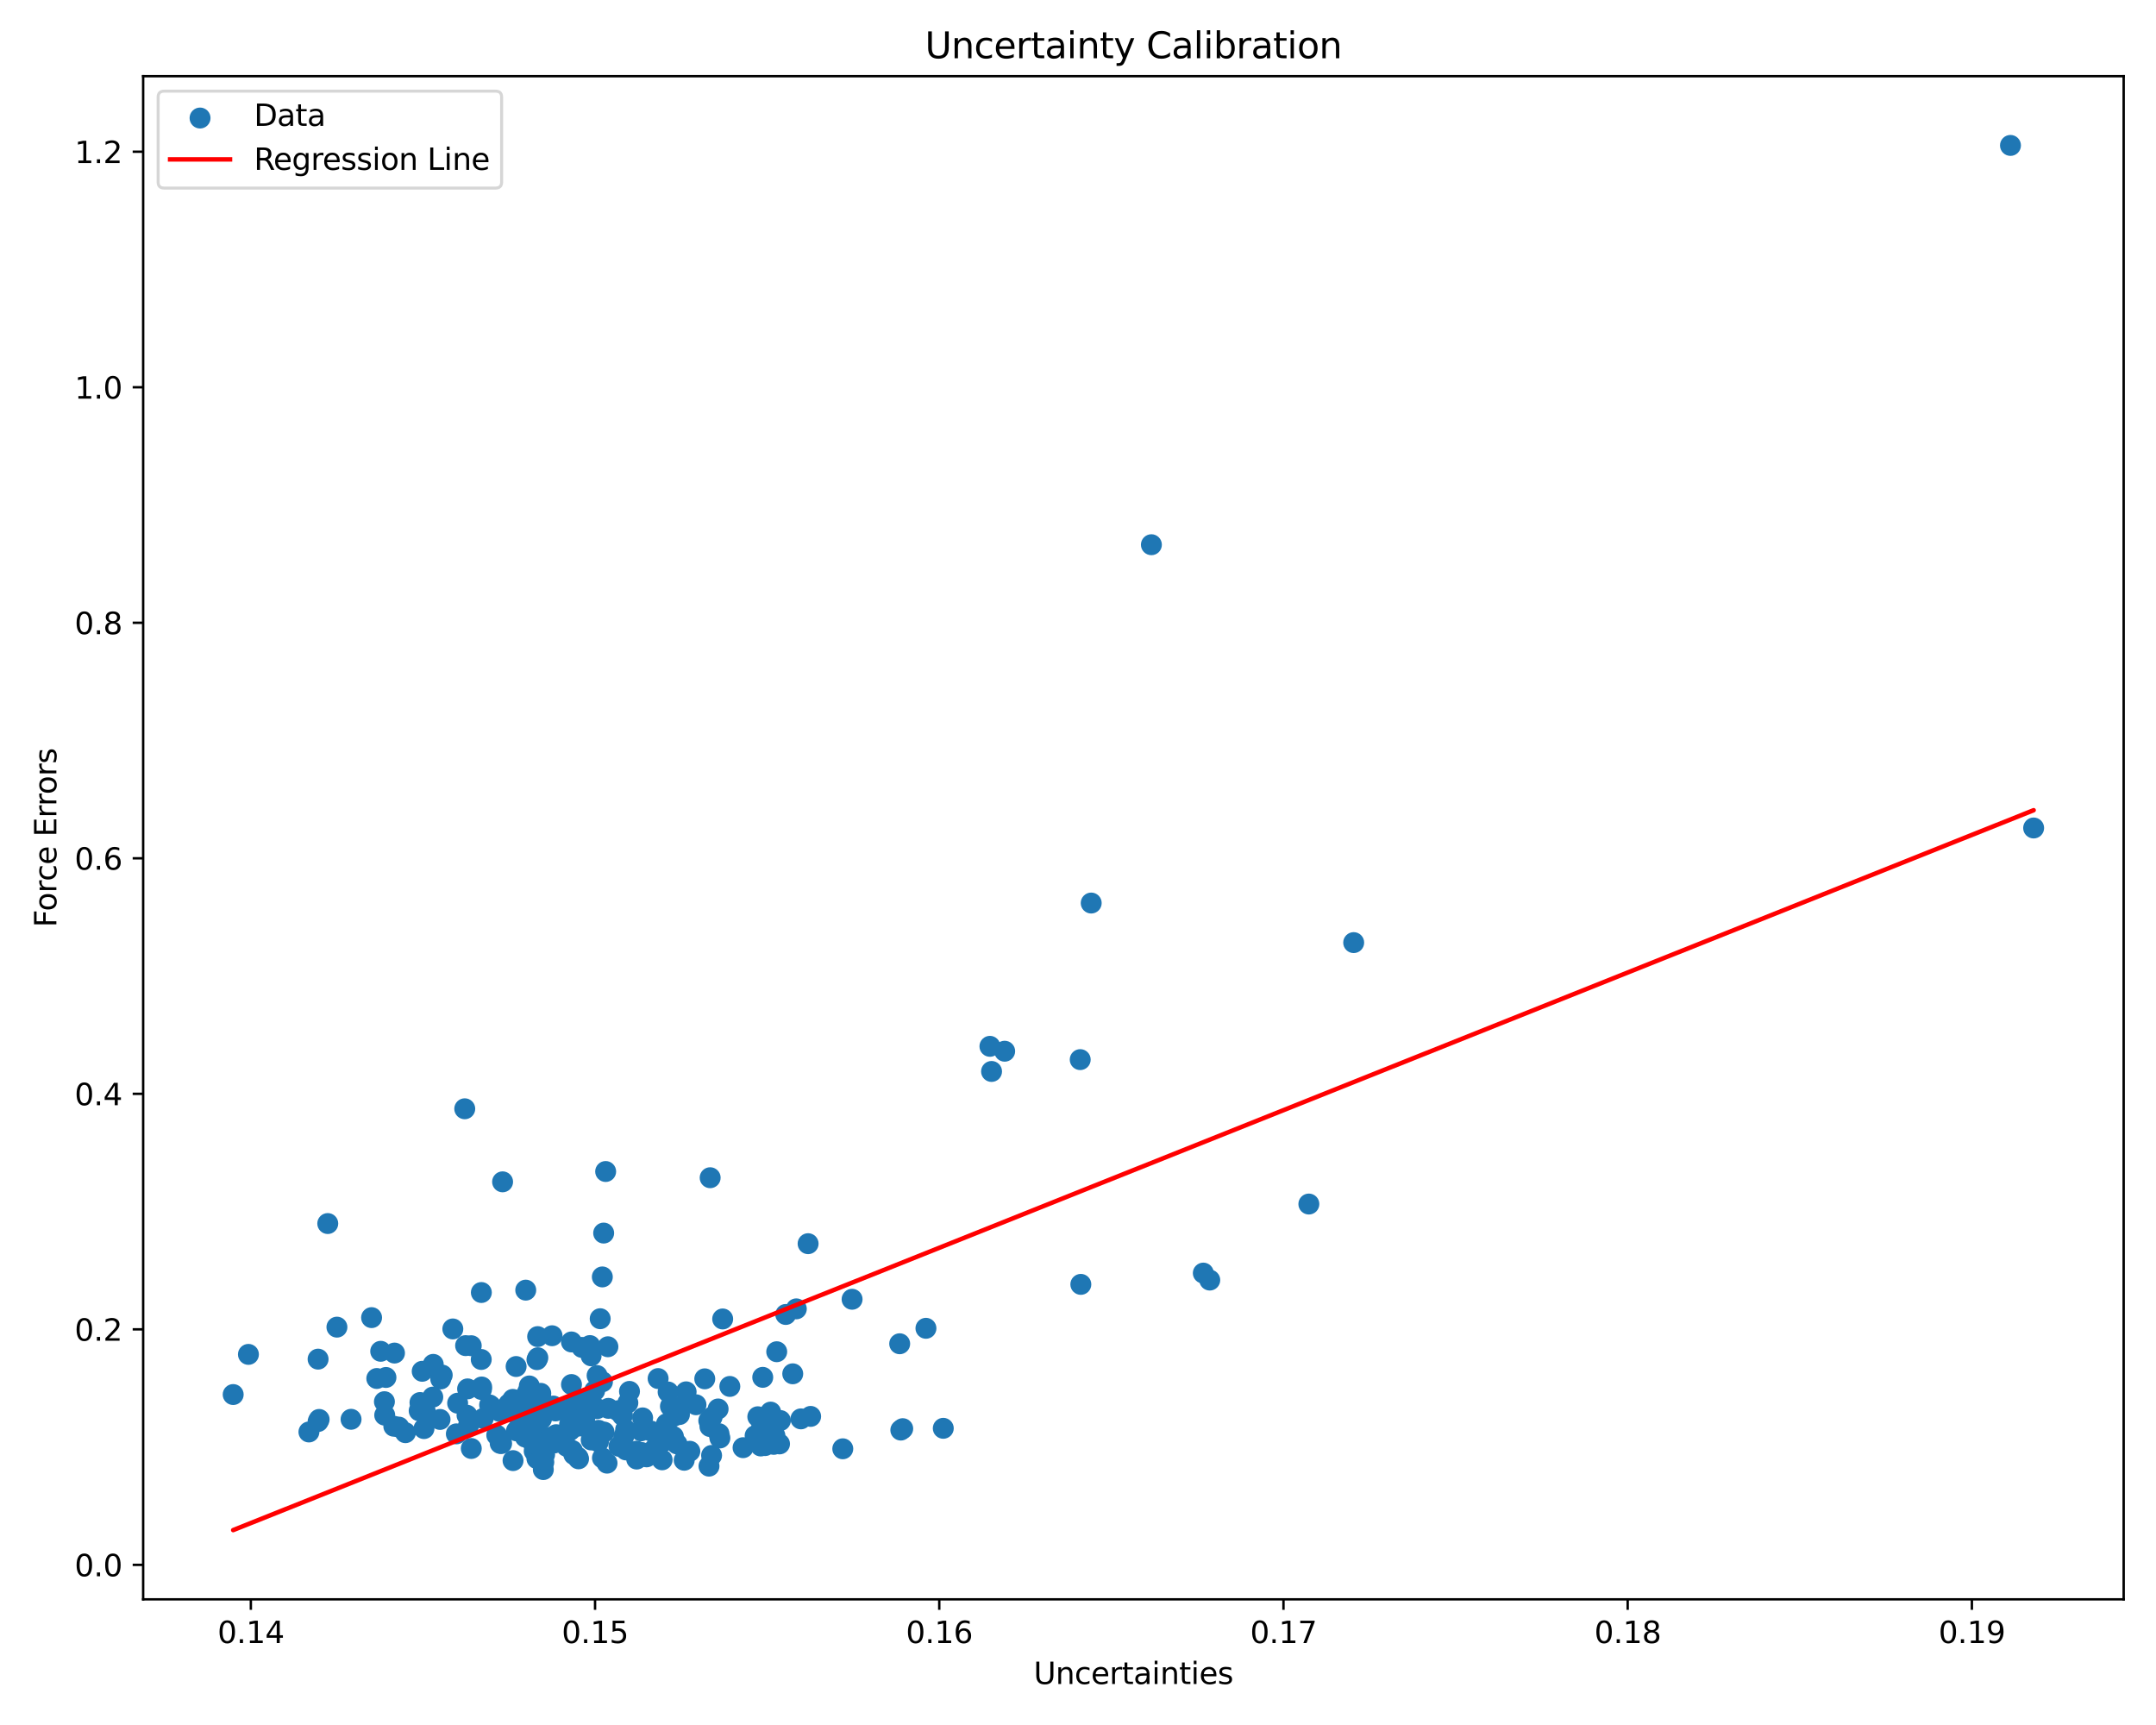 <?xml version="1.0" encoding="utf-8" standalone="no"?>
<!DOCTYPE svg PUBLIC "-//W3C//DTD SVG 1.1//EN"
  "http://www.w3.org/Graphics/SVG/1.1/DTD/svg11.dtd">
<svg xmlns:xlink="http://www.w3.org/1999/xlink" width="720pt" height="576pt" viewBox="0 0 720 576" xmlns="http://www.w3.org/2000/svg" version="1.1">
 <defs>
  <style type="text/css">*{stroke-linejoin: round; stroke-linecap: butt}</style>
 </defs>
 <g id="figure_1">
  <g id="patch_1">
   <path d="M 0 576 
L 720 576 
L 720 0 
L 0 0 
z
" style="fill: #ffffff"/>
  </g>
  <g id="axes_1">
   <g id="patch_2">
    <path d="M 47.81 534.04 
L 709.2 534.04 
L 709.2 25.44 
L 47.81 25.44 
z
" style="fill: #ffffff"/>
   </g>
   <g id="PathCollection_1">
    <defs>
     <path id="m782f84ebf3" d="M 0 3 
C 0.796 3 1.559 2.684 2.121 2.121 
C 2.684 1.559 3 0.796 3 0 
C 3 -0.796 2.684 -1.559 2.121 -2.121 
C 1.559 -2.684 0.796 -3 0 -3 
C -0.796 -3 -1.559 -2.684 -2.121 -2.121 
C -2.684 -1.559 -3 -0.796 -3 0 
C -3 0.796 -2.684 1.559 -2.121 2.121 
C -1.559 2.684 -0.796 3 0 3 
z
" style="stroke: #1f77b4"/>
    </defs>
    <g clip-path="url(#p3d83242214)">
     <use xlink:href="#m782f84ebf3" x="217.453" y="477.872" style="fill: #1f77b4; stroke: #1f77b4"/>
     <use xlink:href="#m782f84ebf3" x="152.399" y="478.787" style="fill: #1f77b4; stroke: #1f77b4"/>
     <use xlink:href="#m782f84ebf3" x="174.069" y="475.34" style="fill: #1f77b4; stroke: #1f77b4"/>
     <use xlink:href="#m782f84ebf3" x="190.533" y="477.487" style="fill: #1f77b4; stroke: #1f77b4"/>
     <use xlink:href="#m782f84ebf3" x="218.556" y="483.83" style="fill: #1f77b4; stroke: #1f77b4"/>
     <use xlink:href="#m782f84ebf3" x="180.879" y="467.641" style="fill: #1f77b4; stroke: #1f77b4"/>
     <use xlink:href="#m782f84ebf3" x="184.792" y="469.498" style="fill: #1f77b4; stroke: #1f77b4"/>
     <use xlink:href="#m782f84ebf3" x="215.947" y="486.464" style="fill: #1f77b4; stroke: #1f77b4"/>
     <use xlink:href="#m782f84ebf3" x="164.045" y="469.619" style="fill: #1f77b4; stroke: #1f77b4"/>
     <use xlink:href="#m782f84ebf3" x="171.33" y="487.716" style="fill: #1f77b4; stroke: #1f77b4"/>
     <use xlink:href="#m782f84ebf3" x="224.891" y="479.685" style="fill: #1f77b4; stroke: #1f77b4"/>
     <use xlink:href="#m782f84ebf3" x="180.874" y="468.68" style="fill: #1f77b4; stroke: #1f77b4"/>
     <use xlink:href="#m782f84ebf3" x="140.437" y="468.49" style="fill: #1f77b4; stroke: #1f77b4"/>
     <use xlink:href="#m782f84ebf3" x="197.426" y="480.826" style="fill: #1f77b4; stroke: #1f77b4"/>
     <use xlink:href="#m782f84ebf3" x="139.984" y="471.082" style="fill: #1f77b4; stroke: #1f77b4"/>
     <use xlink:href="#m782f84ebf3" x="174.276" y="471.327" style="fill: #1f77b4; stroke: #1f77b4"/>
     <use xlink:href="#m782f84ebf3" x="230.371" y="484.593" style="fill: #1f77b4; stroke: #1f77b4"/>
     <use xlink:href="#m782f84ebf3" x="155.205" y="370.236" style="fill: #1f77b4; stroke: #1f77b4"/>
     <use xlink:href="#m782f84ebf3" x="187.852" y="470.86" style="fill: #1f77b4; stroke: #1f77b4"/>
     <use xlink:href="#m782f84ebf3" x="227.722" y="469.548" style="fill: #1f77b4; stroke: #1f77b4"/>
     <use xlink:href="#m782f84ebf3" x="177.075" y="471.348" style="fill: #1f77b4; stroke: #1f77b4"/>
     <use xlink:href="#m782f84ebf3" x="384.511" y="181.889" style="fill: #1f77b4; stroke: #1f77b4"/>
     <use xlink:href="#m782f84ebf3" x="128.375" y="468.044" style="fill: #1f77b4; stroke: #1f77b4"/>
     <use xlink:href="#m782f84ebf3" x="109.457" y="408.56" style="fill: #1f77b4; stroke: #1f77b4"/>
     <use xlink:href="#m782f84ebf3" x="160.712" y="453.949" style="fill: #1f77b4; stroke: #1f77b4"/>
     <use xlink:href="#m782f84ebf3" x="206.704" y="482.935" style="fill: #1f77b4; stroke: #1f77b4"/>
     <use xlink:href="#m782f84ebf3" x="178.401" y="484.552" style="fill: #1f77b4; stroke: #1f77b4"/>
     <use xlink:href="#m782f84ebf3" x="199.847" y="481.442" style="fill: #1f77b4; stroke: #1f77b4"/>
     <use xlink:href="#m782f84ebf3" x="151.221" y="443.75" style="fill: #1f77b4; stroke: #1f77b4"/>
     <use xlink:href="#m782f84ebf3" x="404.002" y="427.434" style="fill: #1f77b4; stroke: #1f77b4"/>
     <use xlink:href="#m782f84ebf3" x="184.363" y="446.023" style="fill: #1f77b4; stroke: #1f77b4"/>
     <use xlink:href="#m782f84ebf3" x="248.149" y="483.399" style="fill: #1f77b4; stroke: #1f77b4"/>
     <use xlink:href="#m782f84ebf3" x="191.64" y="485.694" style="fill: #1f77b4; stroke: #1f77b4"/>
     <use xlink:href="#m782f84ebf3" x="181.374" y="488.261" style="fill: #1f77b4; stroke: #1f77b4"/>
     <use xlink:href="#m782f84ebf3" x="331.132" y="357.773" style="fill: #1f77b4; stroke: #1f77b4"/>
     <use xlink:href="#m782f84ebf3" x="160.783" y="463.976" style="fill: #1f77b4; stroke: #1f77b4"/>
     <use xlink:href="#m782f84ebf3" x="214.606" y="473.453" style="fill: #1f77b4; stroke: #1f77b4"/>
     <use xlink:href="#m782f84ebf3" x="258.392" y="482.288" style="fill: #1f77b4; stroke: #1f77b4"/>
     <use xlink:href="#m782f84ebf3" x="112.516" y="443.148" style="fill: #1f77b4; stroke: #1f77b4"/>
     <use xlink:href="#m782f84ebf3" x="265.931" y="437.043" style="fill: #1f77b4; stroke: #1f77b4"/>
     <use xlink:href="#m782f84ebf3" x="202.721" y="488.566" style="fill: #1f77b4; stroke: #1f77b4"/>
     <use xlink:href="#m782f84ebf3" x="181.44" y="490.714" style="fill: #1f77b4; stroke: #1f77b4"/>
     <use xlink:href="#m782f84ebf3" x="202.261" y="391.183" style="fill: #1f77b4; stroke: #1f77b4"/>
     <use xlink:href="#m782f84ebf3" x="142.252" y="472.455" style="fill: #1f77b4; stroke: #1f77b4"/>
     <use xlink:href="#m782f84ebf3" x="284.558" y="433.841" style="fill: #1f77b4; stroke: #1f77b4"/>
     <use xlink:href="#m782f84ebf3" x="194.343" y="449.917" style="fill: #1f77b4; stroke: #1f77b4"/>
     <use xlink:href="#m782f84ebf3" x="179.312" y="487.055" style="fill: #1f77b4; stroke: #1f77b4"/>
     <use xlink:href="#m782f84ebf3" x="300.454" y="448.698" style="fill: #1f77b4; stroke: #1f77b4"/>
     <use xlink:href="#m782f84ebf3" x="223.119" y="464.799" style="fill: #1f77b4; stroke: #1f77b4"/>
     <use xlink:href="#m782f84ebf3" x="201.149" y="426.383" style="fill: #1f77b4; stroke: #1f77b4"/>
     <use xlink:href="#m782f84ebf3" x="196.028" y="476.573" style="fill: #1f77b4; stroke: #1f77b4"/>
     <use xlink:href="#m782f84ebf3" x="147.682" y="459.164" style="fill: #1f77b4; stroke: #1f77b4"/>
     <use xlink:href="#m782f84ebf3" x="254.374" y="476.514" style="fill: #1f77b4; stroke: #1f77b4"/>
     <use xlink:href="#m782f84ebf3" x="198.11" y="469.762" style="fill: #1f77b4; stroke: #1f77b4"/>
     <use xlink:href="#m782f84ebf3" x="267.466" y="473.78" style="fill: #1f77b4; stroke: #1f77b4"/>
     <use xlink:href="#m782f84ebf3" x="135.395" y="478.393" style="fill: #1f77b4; stroke: #1f77b4"/>
     <use xlink:href="#m782f84ebf3" x="180.537" y="481.243" style="fill: #1f77b4; stroke: #1f77b4"/>
     <use xlink:href="#m782f84ebf3" x="128.476" y="472.539" style="fill: #1f77b4; stroke: #1f77b4"/>
     <use xlink:href="#m782f84ebf3" x="437.097" y="402.047" style="fill: #1f77b4; stroke: #1f77b4"/>
     <use xlink:href="#m782f84ebf3" x="161.36" y="473.638" style="fill: #1f77b4; stroke: #1f77b4"/>
     <use xlink:href="#m782f84ebf3" x="144.683" y="455.579" style="fill: #1f77b4; stroke: #1f77b4"/>
     <use xlink:href="#m782f84ebf3" x="241.339" y="440.418" style="fill: #1f77b4; stroke: #1f77b4"/>
     <use xlink:href="#m782f84ebf3" x="179.315" y="454.01" style="fill: #1f77b4; stroke: #1f77b4"/>
     <use xlink:href="#m782f84ebf3" x="209.676" y="468.436" style="fill: #1f77b4; stroke: #1f77b4"/>
     <use xlink:href="#m782f84ebf3" x="315.011" y="476.932" style="fill: #1f77b4; stroke: #1f77b4"/>
     <use xlink:href="#m782f84ebf3" x="178.24" y="481.285" style="fill: #1f77b4; stroke: #1f77b4"/>
     <use xlink:href="#m782f84ebf3" x="141.995" y="471.156" style="fill: #1f77b4; stroke: #1f77b4"/>
     <use xlink:href="#m782f84ebf3" x="360.946" y="428.87" style="fill: #1f77b4; stroke: #1f77b4"/>
     <use xlink:href="#m782f84ebf3" x="222.579" y="475.407" style="fill: #1f77b4; stroke: #1f77b4"/>
     <use xlink:href="#m782f84ebf3" x="201.192" y="461.395" style="fill: #1f77b4; stroke: #1f77b4"/>
     <use xlink:href="#m782f84ebf3" x="184.23" y="480.127" style="fill: #1f77b4; stroke: #1f77b4"/>
     <use xlink:href="#m782f84ebf3" x="157.385" y="483.671" style="fill: #1f77b4; stroke: #1f77b4"/>
     <use xlink:href="#m782f84ebf3" x="192.978" y="486.614" style="fill: #1f77b4; stroke: #1f77b4"/>
     <use xlink:href="#m782f84ebf3" x="190.275" y="477.614" style="fill: #1f77b4; stroke: #1f77b4"/>
     <use xlink:href="#m782f84ebf3" x="169.911" y="468.792" style="fill: #1f77b4; stroke: #1f77b4"/>
     <use xlink:href="#m782f84ebf3" x="201.191" y="486.828" style="fill: #1f77b4; stroke: #1f77b4"/>
     <use xlink:href="#m782f84ebf3" x="181.88" y="485.685" style="fill: #1f77b4; stroke: #1f77b4"/>
     <use xlink:href="#m782f84ebf3" x="198.588" y="464.367" style="fill: #1f77b4; stroke: #1f77b4"/>
     <use xlink:href="#m782f84ebf3" x="206.316" y="471.061" style="fill: #1f77b4; stroke: #1f77b4"/>
     <use xlink:href="#m782f84ebf3" x="240.11" y="478.729" style="fill: #1f77b4; stroke: #1f77b4"/>
     <use xlink:href="#m782f84ebf3" x="179.548" y="446.31" style="fill: #1f77b4; stroke: #1f77b4"/>
     <use xlink:href="#m782f84ebf3" x="212.607" y="484.561" style="fill: #1f77b4; stroke: #1f77b4"/>
     <use xlink:href="#m782f84ebf3" x="207.87" y="472.635" style="fill: #1f77b4; stroke: #1f77b4"/>
     <use xlink:href="#m782f84ebf3" x="193.208" y="487.121" style="fill: #1f77b4; stroke: #1f77b4"/>
     <use xlink:href="#m782f84ebf3" x="179.612" y="453.374" style="fill: #1f77b4; stroke: #1f77b4"/>
     <use xlink:href="#m782f84ebf3" x="203.01" y="449.699" style="fill: #1f77b4; stroke: #1f77b4"/>
     <use xlink:href="#m782f84ebf3" x="176.156" y="464.9" style="fill: #1f77b4; stroke: #1f77b4"/>
     <use xlink:href="#m782f84ebf3" x="260.323" y="482.139" style="fill: #1f77b4; stroke: #1f77b4"/>
     <use xlink:href="#m782f84ebf3" x="301.469" y="477.047" style="fill: #1f77b4; stroke: #1f77b4"/>
     <use xlink:href="#m782f84ebf3" x="171.677" y="471.86" style="fill: #1f77b4; stroke: #1f77b4"/>
     <use xlink:href="#m782f84ebf3" x="223.895" y="469.582" style="fill: #1f77b4; stroke: #1f77b4"/>
     <use xlink:href="#m782f84ebf3" x="160.857" y="463.134" style="fill: #1f77b4; stroke: #1f77b4"/>
     <use xlink:href="#m782f84ebf3" x="103.167" y="478.155" style="fill: #1f77b4; stroke: #1f77b4"/>
     <use xlink:href="#m782f84ebf3" x="257.357" y="471.519" style="fill: #1f77b4; stroke: #1f77b4"/>
     <use xlink:href="#m782f84ebf3" x="185.728" y="479.057" style="fill: #1f77b4; stroke: #1f77b4"/>
     <use xlink:href="#m782f84ebf3" x="330.59" y="349.384" style="fill: #1f77b4; stroke: #1f77b4"/>
     <use xlink:href="#m782f84ebf3" x="155.487" y="449.323" style="fill: #1f77b4; stroke: #1f77b4"/>
     <use xlink:href="#m782f84ebf3" x="178.665" y="472.465" style="fill: #1f77b4; stroke: #1f77b4"/>
     <use xlink:href="#m782f84ebf3" x="172.471" y="477.78" style="fill: #1f77b4; stroke: #1f77b4"/>
     <use xlink:href="#m782f84ebf3" x="208.939" y="477.339" style="fill: #1f77b4; stroke: #1f77b4"/>
     <use xlink:href="#m782f84ebf3" x="131.743" y="451.805" style="fill: #1f77b4; stroke: #1f77b4"/>
     <use xlink:href="#m782f84ebf3" x="237.635" y="485.992" style="fill: #1f77b4; stroke: #1f77b4"/>
     <use xlink:href="#m782f84ebf3" x="237.815" y="473.158" style="fill: #1f77b4; stroke: #1f77b4"/>
     <use xlink:href="#m782f84ebf3" x="254.049" y="482.835" style="fill: #1f77b4; stroke: #1f77b4"/>
     <use xlink:href="#m782f84ebf3" x="214.303" y="485.021" style="fill: #1f77b4; stroke: #1f77b4"/>
     <use xlink:href="#m782f84ebf3" x="236.699" y="474.373" style="fill: #1f77b4; stroke: #1f77b4"/>
     <use xlink:href="#m782f84ebf3" x="177.935" y="481.684" style="fill: #1f77b4; stroke: #1f77b4"/>
     <use xlink:href="#m782f84ebf3" x="226.083" y="482.135" style="fill: #1f77b4; stroke: #1f77b4"/>
     <use xlink:href="#m782f84ebf3" x="199.39" y="470.369" style="fill: #1f77b4; stroke: #1f77b4"/>
     <use xlink:href="#m782f84ebf3" x="174.983" y="466.816" style="fill: #1f77b4; stroke: #1f77b4"/>
     <use xlink:href="#m782f84ebf3" x="190.834" y="448.094" style="fill: #1f77b4; stroke: #1f77b4"/>
     <use xlink:href="#m782f84ebf3" x="171.252" y="467.268" style="fill: #1f77b4; stroke: #1f77b4"/>
     <use xlink:href="#m782f84ebf3" x="212.619" y="487.198" style="fill: #1f77b4; stroke: #1f77b4"/>
     <use xlink:href="#m782f84ebf3" x="181.818" y="482.59" style="fill: #1f77b4; stroke: #1f77b4"/>
     <use xlink:href="#m782f84ebf3" x="128.89" y="459.954" style="fill: #1f77b4; stroke: #1f77b4"/>
     <use xlink:href="#m782f84ebf3" x="221.441" y="481.382" style="fill: #1f77b4; stroke: #1f77b4"/>
     <use xlink:href="#m782f84ebf3" x="191.347" y="469.57" style="fill: #1f77b4; stroke: #1f77b4"/>
     <use xlink:href="#m782f84ebf3" x="175.432" y="479.875" style="fill: #1f77b4; stroke: #1f77b4"/>
     <use xlink:href="#m782f84ebf3" x="155.964" y="472.571" style="fill: #1f77b4; stroke: #1f77b4"/>
     <use xlink:href="#m782f84ebf3" x="180.834" y="473.804" style="fill: #1f77b4; stroke: #1f77b4"/>
     <use xlink:href="#m782f84ebf3" x="175.574" y="430.794" style="fill: #1f77b4; stroke: #1f77b4"/>
     <use xlink:href="#m782f84ebf3" x="181.607" y="488.249" style="fill: #1f77b4; stroke: #1f77b4"/>
     <use xlink:href="#m782f84ebf3" x="253.07" y="473.073" style="fill: #1f77b4; stroke: #1f77b4"/>
     <use xlink:href="#m782f84ebf3" x="141.593" y="477.024" style="fill: #1f77b4; stroke: #1f77b4"/>
     <use xlink:href="#m782f84ebf3" x="182.198" y="470.121" style="fill: #1f77b4; stroke: #1f77b4"/>
     <use xlink:href="#m782f84ebf3" x="199.402" y="459.317" style="fill: #1f77b4; stroke: #1f77b4"/>
     <use xlink:href="#m782f84ebf3" x="203.177" y="470.268" style="fill: #1f77b4; stroke: #1f77b4"/>
     <use xlink:href="#m782f84ebf3" x="235.356" y="460.408" style="fill: #1f77b4; stroke: #1f77b4"/>
     <use xlink:href="#m782f84ebf3" x="226.9" y="472.343" style="fill: #1f77b4; stroke: #1f77b4"/>
     <use xlink:href="#m782f84ebf3" x="219.78" y="460.319" style="fill: #1f77b4; stroke: #1f77b4"/>
     <use xlink:href="#m782f84ebf3" x="254.719" y="459.913" style="fill: #1f77b4; stroke: #1f77b4"/>
     <use xlink:href="#m782f84ebf3" x="401.849" y="425.104" style="fill: #1f77b4; stroke: #1f77b4"/>
     <use xlink:href="#m782f84ebf3" x="133.208" y="476.529" style="fill: #1f77b4; stroke: #1f77b4"/>
     <use xlink:href="#m782f84ebf3" x="335.513" y="351.015" style="fill: #1f77b4; stroke: #1f77b4"/>
     <use xlink:href="#m782f84ebf3" x="452.066" y="314.751" style="fill: #1f77b4; stroke: #1f77b4"/>
     <use xlink:href="#m782f84ebf3" x="185.118" y="481.822" style="fill: #1f77b4; stroke: #1f77b4"/>
     <use xlink:href="#m782f84ebf3" x="175.537" y="466.968" style="fill: #1f77b4; stroke: #1f77b4"/>
     <use xlink:href="#m782f84ebf3" x="160.749" y="431.587" style="fill: #1f77b4; stroke: #1f77b4"/>
     <use xlink:href="#m782f84ebf3" x="182.975" y="480.777" style="fill: #1f77b4; stroke: #1f77b4"/>
     <use xlink:href="#m782f84ebf3" x="140.997" y="457.892" style="fill: #1f77b4; stroke: #1f77b4"/>
     <use xlink:href="#m782f84ebf3" x="163.509" y="469.13" style="fill: #1f77b4; stroke: #1f77b4"/>
     <use xlink:href="#m782f84ebf3" x="156.441" y="476.066" style="fill: #1f77b4; stroke: #1f77b4"/>
     <use xlink:href="#m782f84ebf3" x="208.299" y="479.671" style="fill: #1f77b4; stroke: #1f77b4"/>
     <use xlink:href="#m782f84ebf3" x="193.747" y="467.2" style="fill: #1f77b4; stroke: #1f77b4"/>
     <use xlink:href="#m782f84ebf3" x="224.925" y="472.933" style="fill: #1f77b4; stroke: #1f77b4"/>
     <use xlink:href="#m782f84ebf3" x="193.698" y="473.708" style="fill: #1f77b4; stroke: #1f77b4"/>
     <use xlink:href="#m782f84ebf3" x="236.772" y="489.562" style="fill: #1f77b4; stroke: #1f77b4"/>
     <use xlink:href="#m782f84ebf3" x="106.227" y="453.834" style="fill: #1f77b4; stroke: #1f77b4"/>
     <use xlink:href="#m782f84ebf3" x="124.091" y="439.97" style="fill: #1f77b4; stroke: #1f77b4"/>
     <use xlink:href="#m782f84ebf3" x="179.085" y="477.603" style="fill: #1f77b4; stroke: #1f77b4"/>
     <use xlink:href="#m782f84ebf3" x="264.739" y="458.731" style="fill: #1f77b4; stroke: #1f77b4"/>
     <use xlink:href="#m782f84ebf3" x="180.601" y="465.257" style="fill: #1f77b4; stroke: #1f77b4"/>
     <use xlink:href="#m782f84ebf3" x="190.21" y="475.615" style="fill: #1f77b4; stroke: #1f77b4"/>
     <use xlink:href="#m782f84ebf3" x="117.238" y="473.922" style="fill: #1f77b4; stroke: #1f77b4"/>
     <use xlink:href="#m782f84ebf3" x="106.574" y="473.967" style="fill: #1f77b4; stroke: #1f77b4"/>
     <use xlink:href="#m782f84ebf3" x="157.377" y="449.35" style="fill: #1f77b4; stroke: #1f77b4"/>
     <use xlink:href="#m782f84ebf3" x="106.226" y="474.67" style="fill: #1f77b4; stroke: #1f77b4"/>
     <use xlink:href="#m782f84ebf3" x="165.895" y="479.21" style="fill: #1f77b4; stroke: #1f77b4"/>
     <use xlink:href="#m782f84ebf3" x="171.945" y="467.487" style="fill: #1f77b4; stroke: #1f77b4"/>
     <use xlink:href="#m782f84ebf3" x="140.251" y="468.329" style="fill: #1f77b4; stroke: #1f77b4"/>
     <use xlink:href="#m782f84ebf3" x="191.136" y="484.355" style="fill: #1f77b4; stroke: #1f77b4"/>
     <use xlink:href="#m782f84ebf3" x="197.403" y="452.723" style="fill: #1f77b4; stroke: #1f77b4"/>
     <use xlink:href="#m782f84ebf3" x="190.396" y="476.95" style="fill: #1f77b4; stroke: #1f77b4"/>
     <use xlink:href="#m782f84ebf3" x="259.387" y="451.36" style="fill: #1f77b4; stroke: #1f77b4"/>
     <use xlink:href="#m782f84ebf3" x="209.049" y="484.153" style="fill: #1f77b4; stroke: #1f77b4"/>
     <use xlink:href="#m782f84ebf3" x="243.726" y="462.947" style="fill: #1f77b4; stroke: #1f77b4"/>
     <use xlink:href="#m782f84ebf3" x="152.829" y="468.543" style="fill: #1f77b4; stroke: #1f77b4"/>
     <use xlink:href="#m782f84ebf3" x="262.403" y="438.917" style="fill: #1f77b4; stroke: #1f77b4"/>
     <use xlink:href="#m782f84ebf3" x="127.137" y="451.216" style="fill: #1f77b4; stroke: #1f77b4"/>
     <use xlink:href="#m782f84ebf3" x="167.516" y="481.997" style="fill: #1f77b4; stroke: #1f77b4"/>
     <use xlink:href="#m782f84ebf3" x="147.175" y="460.452" style="fill: #1f77b4; stroke: #1f77b4"/>
     <use xlink:href="#m782f84ebf3" x="190.849" y="462.314" style="fill: #1f77b4; stroke: #1f77b4"/>
     <use xlink:href="#m782f84ebf3" x="182.591" y="470.391" style="fill: #1f77b4; stroke: #1f77b4"/>
     <use xlink:href="#m782f84ebf3" x="679.137" y="276.475" style="fill: #1f77b4; stroke: #1f77b4"/>
     <use xlink:href="#m782f84ebf3" x="199.903" y="477.609" style="fill: #1f77b4; stroke: #1f77b4"/>
     <use xlink:href="#m782f84ebf3" x="191.22" y="472.967" style="fill: #1f77b4; stroke: #1f77b4"/>
     <use xlink:href="#m782f84ebf3" x="300.831" y="477.525" style="fill: #1f77b4; stroke: #1f77b4"/>
     <use xlink:href="#m782f84ebf3" x="240.41" y="480.16" style="fill: #1f77b4; stroke: #1f77b4"/>
     <use xlink:href="#m782f84ebf3" x="201.722" y="478.186" style="fill: #1f77b4; stroke: #1f77b4"/>
     <use xlink:href="#m782f84ebf3" x="189.197" y="482.935" style="fill: #1f77b4; stroke: #1f77b4"/>
     <use xlink:href="#m782f84ebf3" x="237.16" y="393.257" style="fill: #1f77b4; stroke: #1f77b4"/>
     <use xlink:href="#m782f84ebf3" x="252.174" y="479.409" style="fill: #1f77b4; stroke: #1f77b4"/>
     <use xlink:href="#m782f84ebf3" x="82.964" y="452.247" style="fill: #1f77b4; stroke: #1f77b4"/>
     <use xlink:href="#m782f84ebf3" x="131.513" y="476.239" style="fill: #1f77b4; stroke: #1f77b4"/>
     <use xlink:href="#m782f84ebf3" x="195.241" y="473.774" style="fill: #1f77b4; stroke: #1f77b4"/>
     <use xlink:href="#m782f84ebf3" x="125.83" y="460.297" style="fill: #1f77b4; stroke: #1f77b4"/>
     <use xlink:href="#m782f84ebf3" x="197.001" y="449.3" style="fill: #1f77b4; stroke: #1f77b4"/>
     <use xlink:href="#m782f84ebf3" x="255.499" y="482.702" style="fill: #1f77b4; stroke: #1f77b4"/>
     <use xlink:href="#m782f84ebf3" x="156.156" y="463.767" style="fill: #1f77b4; stroke: #1f77b4"/>
     <use xlink:href="#m782f84ebf3" x="185.492" y="471.132" style="fill: #1f77b4; stroke: #1f77b4"/>
     <use xlink:href="#m782f84ebf3" x="232.427" y="469.067" style="fill: #1f77b4; stroke: #1f77b4"/>
     <use xlink:href="#m782f84ebf3" x="281.448" y="483.77" style="fill: #1f77b4; stroke: #1f77b4"/>
     <use xlink:href="#m782f84ebf3" x="258.784" y="479.385" style="fill: #1f77b4; stroke: #1f77b4"/>
     <use xlink:href="#m782f84ebf3" x="172.356" y="456.3" style="fill: #1f77b4; stroke: #1f77b4"/>
     <use xlink:href="#m782f84ebf3" x="309.221" y="443.536" style="fill: #1f77b4; stroke: #1f77b4"/>
     <use xlink:href="#m782f84ebf3" x="364.411" y="301.539" style="fill: #1f77b4; stroke: #1f77b4"/>
     <use xlink:href="#m782f84ebf3" x="167.044" y="481.979" style="fill: #1f77b4; stroke: #1f77b4"/>
     <use xlink:href="#m782f84ebf3" x="166.784" y="471.267" style="fill: #1f77b4; stroke: #1f77b4"/>
     <use xlink:href="#m782f84ebf3" x="179.283" y="480.378" style="fill: #1f77b4; stroke: #1f77b4"/>
     <use xlink:href="#m782f84ebf3" x="229.136" y="464.751" style="fill: #1f77b4; stroke: #1f77b4"/>
     <use xlink:href="#m782f84ebf3" x="239.816" y="470.473" style="fill: #1f77b4; stroke: #1f77b4"/>
     <use xlink:href="#m782f84ebf3" x="221.125" y="487.454" style="fill: #1f77b4; stroke: #1f77b4"/>
     <use xlink:href="#m782f84ebf3" x="671.401" y="48.558" style="fill: #1f77b4; stroke: #1f77b4"/>
     <use xlink:href="#m782f84ebf3" x="237.083" y="476.334" style="fill: #1f77b4; stroke: #1f77b4"/>
     <use xlink:href="#m782f84ebf3" x="214.045" y="477.786" style="fill: #1f77b4; stroke: #1f77b4"/>
     <use xlink:href="#m782f84ebf3" x="228.489" y="487.599" style="fill: #1f77b4; stroke: #1f77b4"/>
     <use xlink:href="#m782f84ebf3" x="146.952" y="473.97" style="fill: #1f77b4; stroke: #1f77b4"/>
     <use xlink:href="#m782f84ebf3" x="176.768" y="462.786" style="fill: #1f77b4; stroke: #1f77b4"/>
     <use xlink:href="#m782f84ebf3" x="183.728" y="479.942" style="fill: #1f77b4; stroke: #1f77b4"/>
     <use xlink:href="#m782f84ebf3" x="270.713" y="472.954" style="fill: #1f77b4; stroke: #1f77b4"/>
     <use xlink:href="#m782f84ebf3" x="360.741" y="353.821" style="fill: #1f77b4; stroke: #1f77b4"/>
     <use xlink:href="#m782f84ebf3" x="167.843" y="394.63" style="fill: #1f77b4; stroke: #1f77b4"/>
     <use xlink:href="#m782f84ebf3" x="193.583" y="476.165" style="fill: #1f77b4; stroke: #1f77b4"/>
     <use xlink:href="#m782f84ebf3" x="144.528" y="466.509" style="fill: #1f77b4; stroke: #1f77b4"/>
     <use xlink:href="#m782f84ebf3" x="77.873" y="465.656" style="fill: #1f77b4; stroke: #1f77b4"/>
     <use xlink:href="#m782f84ebf3" x="200.436" y="440.334" style="fill: #1f77b4; stroke: #1f77b4"/>
     <use xlink:href="#m782f84ebf3" x="176.747" y="473.005" style="fill: #1f77b4; stroke: #1f77b4"/>
     <use xlink:href="#m782f84ebf3" x="269.868" y="415.283" style="fill: #1f77b4; stroke: #1f77b4"/>
     <use xlink:href="#m782f84ebf3" x="201.596" y="411.739" style="fill: #1f77b4; stroke: #1f77b4"/>
     <use xlink:href="#m782f84ebf3" x="210.22" y="464.605" style="fill: #1f77b4; stroke: #1f77b4"/>
     <use xlink:href="#m782f84ebf3" x="260.614" y="474.34" style="fill: #1f77b4; stroke: #1f77b4"/>
    </g>
   </g>
   <g id="matplotlib.axis_1">
    <g id="xtick_1">
     <g id="line2d_1">
      <defs>
       <path id="mfec2389709" d="M 0 0 
L 0 3.5 
" style="stroke: #000000; stroke-width: 0.8"/>
      </defs>
      <g>
       <use xlink:href="#mfec2389709" x="83.772" y="534.04" style="stroke: #000000; stroke-width: 0.8"/>
      </g>
     </g>
     <g id="text_1">
      <!-- 0.14 -->
      <g transform="translate(72.639 548.638) scale(0.1 -0.1)">
       <defs>
        <path id="DejaVuSans-30" d="M 2034 4250 
Q 1547 4250 1301 3770 
Q 1056 3291 1056 2328 
Q 1056 1369 1301 889 
Q 1547 409 2034 409 
Q 2525 409 2770 889 
Q 3016 1369 3016 2328 
Q 3016 3291 2770 3770 
Q 2525 4250 2034 4250 
z
M 2034 4750 
Q 2819 4750 3233 4129 
Q 3647 3509 3647 2328 
Q 3647 1150 3233 529 
Q 2819 -91 2034 -91 
Q 1250 -91 836 529 
Q 422 1150 422 2328 
Q 422 3509 836 4129 
Q 1250 4750 2034 4750 
z
" transform="scale(0.016)"/>
        <path id="DejaVuSans-2e" d="M 684 794 
L 1344 794 
L 1344 0 
L 684 0 
L 684 794 
z
" transform="scale(0.016)"/>
        <path id="DejaVuSans-31" d="M 794 531 
L 1825 531 
L 1825 4091 
L 703 3866 
L 703 4441 
L 1819 4666 
L 2450 4666 
L 2450 531 
L 3481 531 
L 3481 0 
L 794 0 
L 794 531 
z
" transform="scale(0.016)"/>
        <path id="DejaVuSans-34" d="M 2419 4116 
L 825 1625 
L 2419 1625 
L 2419 4116 
z
M 2253 4666 
L 3047 4666 
L 3047 1625 
L 3713 1625 
L 3713 1100 
L 3047 1100 
L 3047 0 
L 2419 0 
L 2419 1100 
L 313 1100 
L 313 1709 
L 2253 4666 
z
" transform="scale(0.016)"/>
       </defs>
       <use xlink:href="#DejaVuSans-30"/>
       <use xlink:href="#DejaVuSans-2e" x="63.623"/>
       <use xlink:href="#DejaVuSans-31" x="95.41"/>
       <use xlink:href="#DejaVuSans-34" x="159.033"/>
      </g>
     </g>
    </g>
    <g id="xtick_2">
     <g id="line2d_2">
      <g>
       <use xlink:href="#mfec2389709" x="198.72" y="534.04" style="stroke: #000000; stroke-width: 0.8"/>
      </g>
     </g>
     <g id="text_2">
      <!-- 0.15 -->
      <g transform="translate(187.588 548.638) scale(0.1 -0.1)">
       <defs>
        <path id="DejaVuSans-35" d="M 691 4666 
L 3169 4666 
L 3169 4134 
L 1269 4134 
L 1269 2991 
Q 1406 3038 1543 3061 
Q 1681 3084 1819 3084 
Q 2600 3084 3056 2656 
Q 3513 2228 3513 1497 
Q 3513 744 3044 326 
Q 2575 -91 1722 -91 
Q 1428 -91 1123 -41 
Q 819 9 494 109 
L 494 744 
Q 775 591 1075 516 
Q 1375 441 1709 441 
Q 2250 441 2565 725 
Q 2881 1009 2881 1497 
Q 2881 1984 2565 2268 
Q 2250 2553 1709 2553 
Q 1456 2553 1204 2497 
Q 953 2441 691 2322 
L 691 4666 
z
" transform="scale(0.016)"/>
       </defs>
       <use xlink:href="#DejaVuSans-30"/>
       <use xlink:href="#DejaVuSans-2e" x="63.623"/>
       <use xlink:href="#DejaVuSans-31" x="95.41"/>
       <use xlink:href="#DejaVuSans-35" x="159.033"/>
      </g>
     </g>
    </g>
    <g id="xtick_3">
     <g id="line2d_3">
      <g>
       <use xlink:href="#mfec2389709" x="313.669" y="534.04" style="stroke: #000000; stroke-width: 0.8"/>
      </g>
     </g>
     <g id="text_3">
      <!-- 0.16 -->
      <g transform="translate(302.536 548.638) scale(0.1 -0.1)">
       <defs>
        <path id="DejaVuSans-36" d="M 2113 2584 
Q 1688 2584 1439 2293 
Q 1191 2003 1191 1497 
Q 1191 994 1439 701 
Q 1688 409 2113 409 
Q 2538 409 2786 701 
Q 3034 994 3034 1497 
Q 3034 2003 2786 2293 
Q 2538 2584 2113 2584 
z
M 3366 4563 
L 3366 3988 
Q 3128 4100 2886 4159 
Q 2644 4219 2406 4219 
Q 1781 4219 1451 3797 
Q 1122 3375 1075 2522 
Q 1259 2794 1537 2939 
Q 1816 3084 2150 3084 
Q 2853 3084 3261 2657 
Q 3669 2231 3669 1497 
Q 3669 778 3244 343 
Q 2819 -91 2113 -91 
Q 1303 -91 875 529 
Q 447 1150 447 2328 
Q 447 3434 972 4092 
Q 1497 4750 2381 4750 
Q 2619 4750 2861 4703 
Q 3103 4656 3366 4563 
z
" transform="scale(0.016)"/>
       </defs>
       <use xlink:href="#DejaVuSans-30"/>
       <use xlink:href="#DejaVuSans-2e" x="63.623"/>
       <use xlink:href="#DejaVuSans-31" x="95.41"/>
       <use xlink:href="#DejaVuSans-36" x="159.033"/>
      </g>
     </g>
    </g>
    <g id="xtick_4">
     <g id="line2d_4">
      <g>
       <use xlink:href="#mfec2389709" x="428.617" y="534.04" style="stroke: #000000; stroke-width: 0.8"/>
      </g>
     </g>
     <g id="text_4">
      <!-- 0.17 -->
      <g transform="translate(417.484 548.638) scale(0.1 -0.1)">
       <defs>
        <path id="DejaVuSans-37" d="M 525 4666 
L 3525 4666 
L 3525 4397 
L 1831 0 
L 1172 0 
L 2766 4134 
L 525 4134 
L 525 4666 
z
" transform="scale(0.016)"/>
       </defs>
       <use xlink:href="#DejaVuSans-30"/>
       <use xlink:href="#DejaVuSans-2e" x="63.623"/>
       <use xlink:href="#DejaVuSans-31" x="95.41"/>
       <use xlink:href="#DejaVuSans-37" x="159.033"/>
      </g>
     </g>
    </g>
    <g id="xtick_5">
     <g id="line2d_5">
      <g>
       <use xlink:href="#mfec2389709" x="543.565" y="534.04" style="stroke: #000000; stroke-width: 0.8"/>
      </g>
     </g>
     <g id="text_5">
      <!-- 0.18 -->
      <g transform="translate(532.432 548.638) scale(0.1 -0.1)">
       <defs>
        <path id="DejaVuSans-38" d="M 2034 2216 
Q 1584 2216 1326 1975 
Q 1069 1734 1069 1313 
Q 1069 891 1326 650 
Q 1584 409 2034 409 
Q 2484 409 2743 651 
Q 3003 894 3003 1313 
Q 3003 1734 2745 1975 
Q 2488 2216 2034 2216 
z
M 1403 2484 
Q 997 2584 770 2862 
Q 544 3141 544 3541 
Q 544 4100 942 4425 
Q 1341 4750 2034 4750 
Q 2731 4750 3128 4425 
Q 3525 4100 3525 3541 
Q 3525 3141 3298 2862 
Q 3072 2584 2669 2484 
Q 3125 2378 3379 2068 
Q 3634 1759 3634 1313 
Q 3634 634 3220 271 
Q 2806 -91 2034 -91 
Q 1263 -91 848 271 
Q 434 634 434 1313 
Q 434 1759 690 2068 
Q 947 2378 1403 2484 
z
M 1172 3481 
Q 1172 3119 1398 2916 
Q 1625 2713 2034 2713 
Q 2441 2713 2670 2916 
Q 2900 3119 2900 3481 
Q 2900 3844 2670 4047 
Q 2441 4250 2034 4250 
Q 1625 4250 1398 4047 
Q 1172 3844 1172 3481 
z
" transform="scale(0.016)"/>
       </defs>
       <use xlink:href="#DejaVuSans-30"/>
       <use xlink:href="#DejaVuSans-2e" x="63.623"/>
       <use xlink:href="#DejaVuSans-31" x="95.41"/>
       <use xlink:href="#DejaVuSans-38" x="159.033"/>
      </g>
     </g>
    </g>
    <g id="xtick_6">
     <g id="line2d_6">
      <g>
       <use xlink:href="#mfec2389709" x="658.513" y="534.04" style="stroke: #000000; stroke-width: 0.8"/>
      </g>
     </g>
     <g id="text_6">
      <!-- 0.19 -->
      <g transform="translate(647.381 548.638) scale(0.1 -0.1)">
       <defs>
        <path id="DejaVuSans-39" d="M 703 97 
L 703 672 
Q 941 559 1184 500 
Q 1428 441 1663 441 
Q 2288 441 2617 861 
Q 2947 1281 2994 2138 
Q 2813 1869 2534 1725 
Q 2256 1581 1919 1581 
Q 1219 1581 811 2004 
Q 403 2428 403 3163 
Q 403 3881 828 4315 
Q 1253 4750 1959 4750 
Q 2769 4750 3195 4129 
Q 3622 3509 3622 2328 
Q 3622 1225 3098 567 
Q 2575 -91 1691 -91 
Q 1453 -91 1209 -44 
Q 966 3 703 97 
z
M 1959 2075 
Q 2384 2075 2632 2365 
Q 2881 2656 2881 3163 
Q 2881 3666 2632 3958 
Q 2384 4250 1959 4250 
Q 1534 4250 1286 3958 
Q 1038 3666 1038 3163 
Q 1038 2656 1286 2365 
Q 1534 2075 1959 2075 
z
" transform="scale(0.016)"/>
       </defs>
       <use xlink:href="#DejaVuSans-30"/>
       <use xlink:href="#DejaVuSans-2e" x="63.623"/>
       <use xlink:href="#DejaVuSans-31" x="95.41"/>
       <use xlink:href="#DejaVuSans-39" x="159.033"/>
      </g>
     </g>
    </g>
    <g id="text_7">
     <!-- Uncertainties -->
     <g transform="translate(345.183 562.317) scale(0.1 -0.1)">
      <defs>
       <path id="DejaVuSans-55" d="M 556 4666 
L 1191 4666 
L 1191 1831 
Q 1191 1081 1462 751 
Q 1734 422 2344 422 
Q 2950 422 3222 751 
Q 3494 1081 3494 1831 
L 3494 4666 
L 4128 4666 
L 4128 1753 
Q 4128 841 3676 375 
Q 3225 -91 2344 -91 
Q 1459 -91 1007 375 
Q 556 841 556 1753 
L 556 4666 
z
" transform="scale(0.016)"/>
       <path id="DejaVuSans-6e" d="M 3513 2113 
L 3513 0 
L 2938 0 
L 2938 2094 
Q 2938 2591 2744 2837 
Q 2550 3084 2163 3084 
Q 1697 3084 1428 2787 
Q 1159 2491 1159 1978 
L 1159 0 
L 581 0 
L 581 3500 
L 1159 3500 
L 1159 2956 
Q 1366 3272 1645 3428 
Q 1925 3584 2291 3584 
Q 2894 3584 3203 3211 
Q 3513 2838 3513 2113 
z
" transform="scale(0.016)"/>
       <path id="DejaVuSans-63" d="M 3122 3366 
L 3122 2828 
Q 2878 2963 2633 3030 
Q 2388 3097 2138 3097 
Q 1578 3097 1268 2742 
Q 959 2388 959 1747 
Q 959 1106 1268 751 
Q 1578 397 2138 397 
Q 2388 397 2633 464 
Q 2878 531 3122 666 
L 3122 134 
Q 2881 22 2623 -34 
Q 2366 -91 2075 -91 
Q 1284 -91 818 406 
Q 353 903 353 1747 
Q 353 2603 823 3093 
Q 1294 3584 2113 3584 
Q 2378 3584 2631 3529 
Q 2884 3475 3122 3366 
z
" transform="scale(0.016)"/>
       <path id="DejaVuSans-65" d="M 3597 1894 
L 3597 1613 
L 953 1613 
Q 991 1019 1311 708 
Q 1631 397 2203 397 
Q 2534 397 2845 478 
Q 3156 559 3463 722 
L 3463 178 
Q 3153 47 2828 -22 
Q 2503 -91 2169 -91 
Q 1331 -91 842 396 
Q 353 884 353 1716 
Q 353 2575 817 3079 
Q 1281 3584 2069 3584 
Q 2775 3584 3186 3129 
Q 3597 2675 3597 1894 
z
M 3022 2063 
Q 3016 2534 2758 2815 
Q 2500 3097 2075 3097 
Q 1594 3097 1305 2825 
Q 1016 2553 972 2059 
L 3022 2063 
z
" transform="scale(0.016)"/>
       <path id="DejaVuSans-72" d="M 2631 2963 
Q 2534 3019 2420 3045 
Q 2306 3072 2169 3072 
Q 1681 3072 1420 2755 
Q 1159 2438 1159 1844 
L 1159 0 
L 581 0 
L 581 3500 
L 1159 3500 
L 1159 2956 
Q 1341 3275 1631 3429 
Q 1922 3584 2338 3584 
Q 2397 3584 2469 3576 
Q 2541 3569 2628 3553 
L 2631 2963 
z
" transform="scale(0.016)"/>
       <path id="DejaVuSans-74" d="M 1172 4494 
L 1172 3500 
L 2356 3500 
L 2356 3053 
L 1172 3053 
L 1172 1153 
Q 1172 725 1289 603 
Q 1406 481 1766 481 
L 2356 481 
L 2356 0 
L 1766 0 
Q 1100 0 847 248 
Q 594 497 594 1153 
L 594 3053 
L 172 3053 
L 172 3500 
L 594 3500 
L 594 4494 
L 1172 4494 
z
" transform="scale(0.016)"/>
       <path id="DejaVuSans-61" d="M 2194 1759 
Q 1497 1759 1228 1600 
Q 959 1441 959 1056 
Q 959 750 1161 570 
Q 1363 391 1709 391 
Q 2188 391 2477 730 
Q 2766 1069 2766 1631 
L 2766 1759 
L 2194 1759 
z
M 3341 1997 
L 3341 0 
L 2766 0 
L 2766 531 
Q 2569 213 2275 61 
Q 1981 -91 1556 -91 
Q 1019 -91 701 211 
Q 384 513 384 1019 
Q 384 1609 779 1909 
Q 1175 2209 1959 2209 
L 2766 2209 
L 2766 2266 
Q 2766 2663 2505 2880 
Q 2244 3097 1772 3097 
Q 1472 3097 1187 3025 
Q 903 2953 641 2809 
L 641 3341 
Q 956 3463 1253 3523 
Q 1550 3584 1831 3584 
Q 2591 3584 2966 3190 
Q 3341 2797 3341 1997 
z
" transform="scale(0.016)"/>
       <path id="DejaVuSans-69" d="M 603 3500 
L 1178 3500 
L 1178 0 
L 603 0 
L 603 3500 
z
M 603 4863 
L 1178 4863 
L 1178 4134 
L 603 4134 
L 603 4863 
z
" transform="scale(0.016)"/>
       <path id="DejaVuSans-73" d="M 2834 3397 
L 2834 2853 
Q 2591 2978 2328 3040 
Q 2066 3103 1784 3103 
Q 1356 3103 1142 2972 
Q 928 2841 928 2578 
Q 928 2378 1081 2264 
Q 1234 2150 1697 2047 
L 1894 2003 
Q 2506 1872 2764 1633 
Q 3022 1394 3022 966 
Q 3022 478 2636 193 
Q 2250 -91 1575 -91 
Q 1294 -91 989 -36 
Q 684 19 347 128 
L 347 722 
Q 666 556 975 473 
Q 1284 391 1588 391 
Q 1994 391 2212 530 
Q 2431 669 2431 922 
Q 2431 1156 2273 1281 
Q 2116 1406 1581 1522 
L 1381 1569 
Q 847 1681 609 1914 
Q 372 2147 372 2553 
Q 372 3047 722 3315 
Q 1072 3584 1716 3584 
Q 2034 3584 2315 3537 
Q 2597 3491 2834 3397 
z
" transform="scale(0.016)"/>
      </defs>
      <use xlink:href="#DejaVuSans-55"/>
      <use xlink:href="#DejaVuSans-6e" x="73.193"/>
      <use xlink:href="#DejaVuSans-63" x="136.572"/>
      <use xlink:href="#DejaVuSans-65" x="191.553"/>
      <use xlink:href="#DejaVuSans-72" x="253.076"/>
      <use xlink:href="#DejaVuSans-74" x="294.189"/>
      <use xlink:href="#DejaVuSans-61" x="333.398"/>
      <use xlink:href="#DejaVuSans-69" x="394.678"/>
      <use xlink:href="#DejaVuSans-6e" x="422.461"/>
      <use xlink:href="#DejaVuSans-74" x="485.84"/>
      <use xlink:href="#DejaVuSans-69" x="525.049"/>
      <use xlink:href="#DejaVuSans-65" x="552.832"/>
      <use xlink:href="#DejaVuSans-73" x="614.355"/>
     </g>
    </g>
   </g>
   <g id="matplotlib.axis_2">
    <g id="ytick_1">
     <g id="line2d_7">
      <defs>
       <path id="mb6afd0bdf3" d="M 0 0 
L -3.5 0 
" style="stroke: #000000; stroke-width: 0.8"/>
      </defs>
      <g>
       <use xlink:href="#mb6afd0bdf3" x="47.81" y="522.533" style="stroke: #000000; stroke-width: 0.8"/>
      </g>
     </g>
     <g id="text_8">
      <!-- 0.0 -->
      <g transform="translate(24.907 526.332) scale(0.1 -0.1)">
       <use xlink:href="#DejaVuSans-30"/>
       <use xlink:href="#DejaVuSans-2e" x="63.623"/>
       <use xlink:href="#DejaVuSans-30" x="95.41"/>
      </g>
     </g>
    </g>
    <g id="ytick_2">
     <g id="line2d_8">
      <g>
       <use xlink:href="#mb6afd0bdf3" x="47.81" y="443.887" style="stroke: #000000; stroke-width: 0.8"/>
      </g>
     </g>
     <g id="text_9">
      <!-- 0.2 -->
      <g transform="translate(24.907 447.686) scale(0.1 -0.1)">
       <defs>
        <path id="DejaVuSans-32" d="M 1228 531 
L 3431 531 
L 3431 0 
L 469 0 
L 469 531 
Q 828 903 1448 1529 
Q 2069 2156 2228 2338 
Q 2531 2678 2651 2914 
Q 2772 3150 2772 3378 
Q 2772 3750 2511 3984 
Q 2250 4219 1831 4219 
Q 1534 4219 1204 4116 
Q 875 4013 500 3803 
L 500 4441 
Q 881 4594 1212 4672 
Q 1544 4750 1819 4750 
Q 2544 4750 2975 4387 
Q 3406 4025 3406 3419 
Q 3406 3131 3298 2873 
Q 3191 2616 2906 2266 
Q 2828 2175 2409 1742 
Q 1991 1309 1228 531 
z
" transform="scale(0.016)"/>
       </defs>
       <use xlink:href="#DejaVuSans-30"/>
       <use xlink:href="#DejaVuSans-2e" x="63.623"/>
       <use xlink:href="#DejaVuSans-32" x="95.41"/>
      </g>
     </g>
    </g>
    <g id="ytick_3">
     <g id="line2d_9">
      <g>
       <use xlink:href="#mb6afd0bdf3" x="47.81" y="365.242" style="stroke: #000000; stroke-width: 0.8"/>
      </g>
     </g>
     <g id="text_10">
      <!-- 0.4 -->
      <g transform="translate(24.907 369.041) scale(0.1 -0.1)">
       <use xlink:href="#DejaVuSans-30"/>
       <use xlink:href="#DejaVuSans-2e" x="63.623"/>
       <use xlink:href="#DejaVuSans-34" x="95.41"/>
      </g>
     </g>
    </g>
    <g id="ytick_4">
     <g id="line2d_10">
      <g>
       <use xlink:href="#mb6afd0bdf3" x="47.81" y="286.596" style="stroke: #000000; stroke-width: 0.8"/>
      </g>
     </g>
     <g id="text_11">
      <!-- 0.6 -->
      <g transform="translate(24.907 290.396) scale(0.1 -0.1)">
       <use xlink:href="#DejaVuSans-30"/>
       <use xlink:href="#DejaVuSans-2e" x="63.623"/>
       <use xlink:href="#DejaVuSans-36" x="95.41"/>
      </g>
     </g>
    </g>
    <g id="ytick_5">
     <g id="line2d_11">
      <g>
       <use xlink:href="#mb6afd0bdf3" x="47.81" y="207.951" style="stroke: #000000; stroke-width: 0.8"/>
      </g>
     </g>
     <g id="text_12">
      <!-- 0.8 -->
      <g transform="translate(24.907 211.75) scale(0.1 -0.1)">
       <use xlink:href="#DejaVuSans-30"/>
       <use xlink:href="#DejaVuSans-2e" x="63.623"/>
       <use xlink:href="#DejaVuSans-38" x="95.41"/>
      </g>
     </g>
    </g>
    <g id="ytick_6">
     <g id="line2d_12">
      <g>
       <use xlink:href="#mb6afd0bdf3" x="47.81" y="129.306" style="stroke: #000000; stroke-width: 0.8"/>
      </g>
     </g>
     <g id="text_13">
      <!-- 1.0 -->
      <g transform="translate(24.907 133.105) scale(0.1 -0.1)">
       <use xlink:href="#DejaVuSans-31"/>
       <use xlink:href="#DejaVuSans-2e" x="63.623"/>
       <use xlink:href="#DejaVuSans-30" x="95.41"/>
      </g>
     </g>
    </g>
    <g id="ytick_7">
     <g id="line2d_13">
      <g>
       <use xlink:href="#mb6afd0bdf3" x="47.81" y="50.66" style="stroke: #000000; stroke-width: 0.8"/>
      </g>
     </g>
     <g id="text_14">
      <!-- 1.2 -->
      <g transform="translate(24.907 54.46) scale(0.1 -0.1)">
       <use xlink:href="#DejaVuSans-31"/>
       <use xlink:href="#DejaVuSans-2e" x="63.623"/>
       <use xlink:href="#DejaVuSans-32" x="95.41"/>
      </g>
     </g>
    </g>
    <g id="text_15">
     <!-- Force Errors -->
     <g transform="translate(18.827 309.642) rotate(-90) scale(0.1 -0.1)">
      <defs>
       <path id="DejaVuSans-46" d="M 628 4666 
L 3309 4666 
L 3309 4134 
L 1259 4134 
L 1259 2759 
L 3109 2759 
L 3109 2228 
L 1259 2228 
L 1259 0 
L 628 0 
L 628 4666 
z
" transform="scale(0.016)"/>
       <path id="DejaVuSans-6f" d="M 1959 3097 
Q 1497 3097 1228 2736 
Q 959 2375 959 1747 
Q 959 1119 1226 758 
Q 1494 397 1959 397 
Q 2419 397 2687 759 
Q 2956 1122 2956 1747 
Q 2956 2369 2687 2733 
Q 2419 3097 1959 3097 
z
M 1959 3584 
Q 2709 3584 3137 3096 
Q 3566 2609 3566 1747 
Q 3566 888 3137 398 
Q 2709 -91 1959 -91 
Q 1206 -91 779 398 
Q 353 888 353 1747 
Q 353 2609 779 3096 
Q 1206 3584 1959 3584 
z
" transform="scale(0.016)"/>
       <path id="DejaVuSans-20" transform="scale(0.016)"/>
       <path id="DejaVuSans-45" d="M 628 4666 
L 3578 4666 
L 3578 4134 
L 1259 4134 
L 1259 2753 
L 3481 2753 
L 3481 2222 
L 1259 2222 
L 1259 531 
L 3634 531 
L 3634 0 
L 628 0 
L 628 4666 
z
" transform="scale(0.016)"/>
      </defs>
      <use xlink:href="#DejaVuSans-46"/>
      <use xlink:href="#DejaVuSans-6f" x="53.895"/>
      <use xlink:href="#DejaVuSans-72" x="115.076"/>
      <use xlink:href="#DejaVuSans-63" x="153.939"/>
      <use xlink:href="#DejaVuSans-65" x="208.92"/>
      <use xlink:href="#DejaVuSans-20" x="270.443"/>
      <use xlink:href="#DejaVuSans-45" x="302.23"/>
      <use xlink:href="#DejaVuSans-72" x="365.414"/>
      <use xlink:href="#DejaVuSans-72" x="404.777"/>
      <use xlink:href="#DejaVuSans-6f" x="443.641"/>
      <use xlink:href="#DejaVuSans-72" x="504.822"/>
      <use xlink:href="#DejaVuSans-73" x="545.936"/>
     </g>
    </g>
   </g>
   <g id="line2d_14">
    <path d="M 217.453 455.118 
L 77.873 510.922 
L 679.137 270.538 
L 260.614 437.862 
" clip-path="url(#p3d83242214)" style="fill: none; stroke: #ff0000; stroke-width: 1.5; stroke-linecap: square"/>
   </g>
   <g id="patch_3">
    <path d="M 47.81 534.04 
L 47.81 25.44 
" style="fill: none; stroke: #000000; stroke-width: 0.8; stroke-linejoin: miter; stroke-linecap: square"/>
   </g>
   <g id="patch_4">
    <path d="M 709.2 534.04 
L 709.2 25.44 
" style="fill: none; stroke: #000000; stroke-width: 0.8; stroke-linejoin: miter; stroke-linecap: square"/>
   </g>
   <g id="patch_5">
    <path d="M 47.81 534.04 
L 709.2 534.04 
" style="fill: none; stroke: #000000; stroke-width: 0.8; stroke-linejoin: miter; stroke-linecap: square"/>
   </g>
   <g id="patch_6">
    <path d="M 47.81 25.44 
L 709.2 25.44 
" style="fill: none; stroke: #000000; stroke-width: 0.8; stroke-linejoin: miter; stroke-linecap: square"/>
   </g>
   <g id="text_16">
    <!-- Uncertainty Calibration -->
    <g transform="translate(308.899 19.44) scale(0.12 -0.12)">
     <defs>
      <path id="DejaVuSans-79" d="M 2059 -325 
Q 1816 -950 1584 -1140 
Q 1353 -1331 966 -1331 
L 506 -1331 
L 506 -850 
L 844 -850 
Q 1081 -850 1212 -737 
Q 1344 -625 1503 -206 
L 1606 56 
L 191 3500 
L 800 3500 
L 1894 763 
L 2988 3500 
L 3597 3500 
L 2059 -325 
z
" transform="scale(0.016)"/>
      <path id="DejaVuSans-43" d="M 4122 4306 
L 4122 3641 
Q 3803 3938 3442 4084 
Q 3081 4231 2675 4231 
Q 1875 4231 1450 3742 
Q 1025 3253 1025 2328 
Q 1025 1406 1450 917 
Q 1875 428 2675 428 
Q 3081 428 3442 575 
Q 3803 722 4122 1019 
L 4122 359 
Q 3791 134 3420 21 
Q 3050 -91 2638 -91 
Q 1578 -91 968 557 
Q 359 1206 359 2328 
Q 359 3453 968 4101 
Q 1578 4750 2638 4750 
Q 3056 4750 3426 4639 
Q 3797 4528 4122 4306 
z
" transform="scale(0.016)"/>
      <path id="DejaVuSans-6c" d="M 603 4863 
L 1178 4863 
L 1178 0 
L 603 0 
L 603 4863 
z
" transform="scale(0.016)"/>
      <path id="DejaVuSans-62" d="M 3116 1747 
Q 3116 2381 2855 2742 
Q 2594 3103 2138 3103 
Q 1681 3103 1420 2742 
Q 1159 2381 1159 1747 
Q 1159 1113 1420 752 
Q 1681 391 2138 391 
Q 2594 391 2855 752 
Q 3116 1113 3116 1747 
z
M 1159 2969 
Q 1341 3281 1617 3432 
Q 1894 3584 2278 3584 
Q 2916 3584 3314 3078 
Q 3713 2572 3713 1747 
Q 3713 922 3314 415 
Q 2916 -91 2278 -91 
Q 1894 -91 1617 61 
Q 1341 213 1159 525 
L 1159 0 
L 581 0 
L 581 4863 
L 1159 4863 
L 1159 2969 
z
" transform="scale(0.016)"/>
     </defs>
     <use xlink:href="#DejaVuSans-55"/>
     <use xlink:href="#DejaVuSans-6e" x="73.193"/>
     <use xlink:href="#DejaVuSans-63" x="136.572"/>
     <use xlink:href="#DejaVuSans-65" x="191.553"/>
     <use xlink:href="#DejaVuSans-72" x="253.076"/>
     <use xlink:href="#DejaVuSans-74" x="294.189"/>
     <use xlink:href="#DejaVuSans-61" x="333.398"/>
     <use xlink:href="#DejaVuSans-69" x="394.678"/>
     <use xlink:href="#DejaVuSans-6e" x="422.461"/>
     <use xlink:href="#DejaVuSans-74" x="485.84"/>
     <use xlink:href="#DejaVuSans-79" x="525.049"/>
     <use xlink:href="#DejaVuSans-20" x="584.229"/>
     <use xlink:href="#DejaVuSans-43" x="616.016"/>
     <use xlink:href="#DejaVuSans-61" x="685.84"/>
     <use xlink:href="#DejaVuSans-6c" x="747.119"/>
     <use xlink:href="#DejaVuSans-69" x="774.902"/>
     <use xlink:href="#DejaVuSans-62" x="802.686"/>
     <use xlink:href="#DejaVuSans-72" x="866.162"/>
     <use xlink:href="#DejaVuSans-61" x="907.275"/>
     <use xlink:href="#DejaVuSans-74" x="968.555"/>
     <use xlink:href="#DejaVuSans-69" x="1007.764"/>
     <use xlink:href="#DejaVuSans-6f" x="1035.547"/>
     <use xlink:href="#DejaVuSans-6e" x="1096.729"/>
    </g>
   </g>
   <g id="legend_1">
    <g id="patch_7">
     <path d="M 54.81 62.796 
L 165.521 62.796 
Q 167.521 62.796 167.521 60.796 
L 167.521 32.44 
Q 167.521 30.44 165.521 30.44 
L 54.81 30.44 
Q 52.81 30.44 52.81 32.44 
L 52.81 60.796 
Q 52.81 62.796 54.81 62.796 
z
" style="fill: #ffffff; opacity: 0.8; stroke: #cccccc; stroke-linejoin: miter"/>
    </g>
    <g id="PathCollection_2">
     <g>
      <use xlink:href="#m782f84ebf3" x="66.81" y="39.413" style="fill: #1f77b4; stroke: #1f77b4"/>
     </g>
    </g>
    <g id="text_17">
     <!-- Data -->
     <g transform="translate(84.81 42.038) scale(0.1 -0.1)">
      <defs>
       <path id="DejaVuSans-44" d="M 1259 4147 
L 1259 519 
L 2022 519 
Q 2988 519 3436 956 
Q 3884 1394 3884 2338 
Q 3884 3275 3436 3711 
Q 2988 4147 2022 4147 
L 1259 4147 
z
M 628 4666 
L 1925 4666 
Q 3281 4666 3915 4102 
Q 4550 3538 4550 2338 
Q 4550 1131 3912 565 
Q 3275 0 1925 0 
L 628 0 
L 628 4666 
z
" transform="scale(0.016)"/>
      </defs>
      <use xlink:href="#DejaVuSans-44"/>
      <use xlink:href="#DejaVuSans-61" x="77.002"/>
      <use xlink:href="#DejaVuSans-74" x="138.281"/>
      <use xlink:href="#DejaVuSans-61" x="177.49"/>
     </g>
    </g>
    <g id="line2d_15">
     <path d="M 56.81 53.217 
L 66.81 53.217 
L 76.81 53.217 
" style="fill: none; stroke: #ff0000; stroke-width: 1.5; stroke-linecap: square"/>
    </g>
    <g id="text_18">
     <!-- Regression Line -->
     <g transform="translate(84.81 56.717) scale(0.1 -0.1)">
      <defs>
       <path id="DejaVuSans-52" d="M 2841 2188 
Q 3044 2119 3236 1894 
Q 3428 1669 3622 1275 
L 4263 0 
L 3584 0 
L 2988 1197 
Q 2756 1666 2539 1819 
Q 2322 1972 1947 1972 
L 1259 1972 
L 1259 0 
L 628 0 
L 628 4666 
L 2053 4666 
Q 2853 4666 3247 4331 
Q 3641 3997 3641 3322 
Q 3641 2881 3436 2590 
Q 3231 2300 2841 2188 
z
M 1259 4147 
L 1259 2491 
L 2053 2491 
Q 2509 2491 2742 2702 
Q 2975 2913 2975 3322 
Q 2975 3731 2742 3939 
Q 2509 4147 2053 4147 
L 1259 4147 
z
" transform="scale(0.016)"/>
       <path id="DejaVuSans-67" d="M 2906 1791 
Q 2906 2416 2648 2759 
Q 2391 3103 1925 3103 
Q 1463 3103 1205 2759 
Q 947 2416 947 1791 
Q 947 1169 1205 825 
Q 1463 481 1925 481 
Q 2391 481 2648 825 
Q 2906 1169 2906 1791 
z
M 3481 434 
Q 3481 -459 3084 -895 
Q 2688 -1331 1869 -1331 
Q 1566 -1331 1297 -1286 
Q 1028 -1241 775 -1147 
L 775 -588 
Q 1028 -725 1275 -790 
Q 1522 -856 1778 -856 
Q 2344 -856 2625 -561 
Q 2906 -266 2906 331 
L 2906 616 
Q 2728 306 2450 153 
Q 2172 0 1784 0 
Q 1141 0 747 490 
Q 353 981 353 1791 
Q 353 2603 747 3093 
Q 1141 3584 1784 3584 
Q 2172 3584 2450 3431 
Q 2728 3278 2906 2969 
L 2906 3500 
L 3481 3500 
L 3481 434 
z
" transform="scale(0.016)"/>
       <path id="DejaVuSans-4c" d="M 628 4666 
L 1259 4666 
L 1259 531 
L 3531 531 
L 3531 0 
L 628 0 
L 628 4666 
z
" transform="scale(0.016)"/>
      </defs>
      <use xlink:href="#DejaVuSans-52"/>
      <use xlink:href="#DejaVuSans-65" x="64.982"/>
      <use xlink:href="#DejaVuSans-67" x="126.506"/>
      <use xlink:href="#DejaVuSans-72" x="189.982"/>
      <use xlink:href="#DejaVuSans-65" x="228.846"/>
      <use xlink:href="#DejaVuSans-73" x="290.369"/>
      <use xlink:href="#DejaVuSans-73" x="342.469"/>
      <use xlink:href="#DejaVuSans-69" x="394.568"/>
      <use xlink:href="#DejaVuSans-6f" x="422.352"/>
      <use xlink:href="#DejaVuSans-6e" x="483.533"/>
      <use xlink:href="#DejaVuSans-20" x="546.912"/>
      <use xlink:href="#DejaVuSans-4c" x="578.699"/>
      <use xlink:href="#DejaVuSans-69" x="634.412"/>
      <use xlink:href="#DejaVuSans-6e" x="662.195"/>
      <use xlink:href="#DejaVuSans-65" x="725.574"/>
     </g>
    </g>
   </g>
  </g>
 </g>
 <defs>
  <clipPath id="p3d83242214">
   <rect x="47.81" y="25.44" width="661.39" height="508.6"/>
  </clipPath>
 </defs>
</svg>
